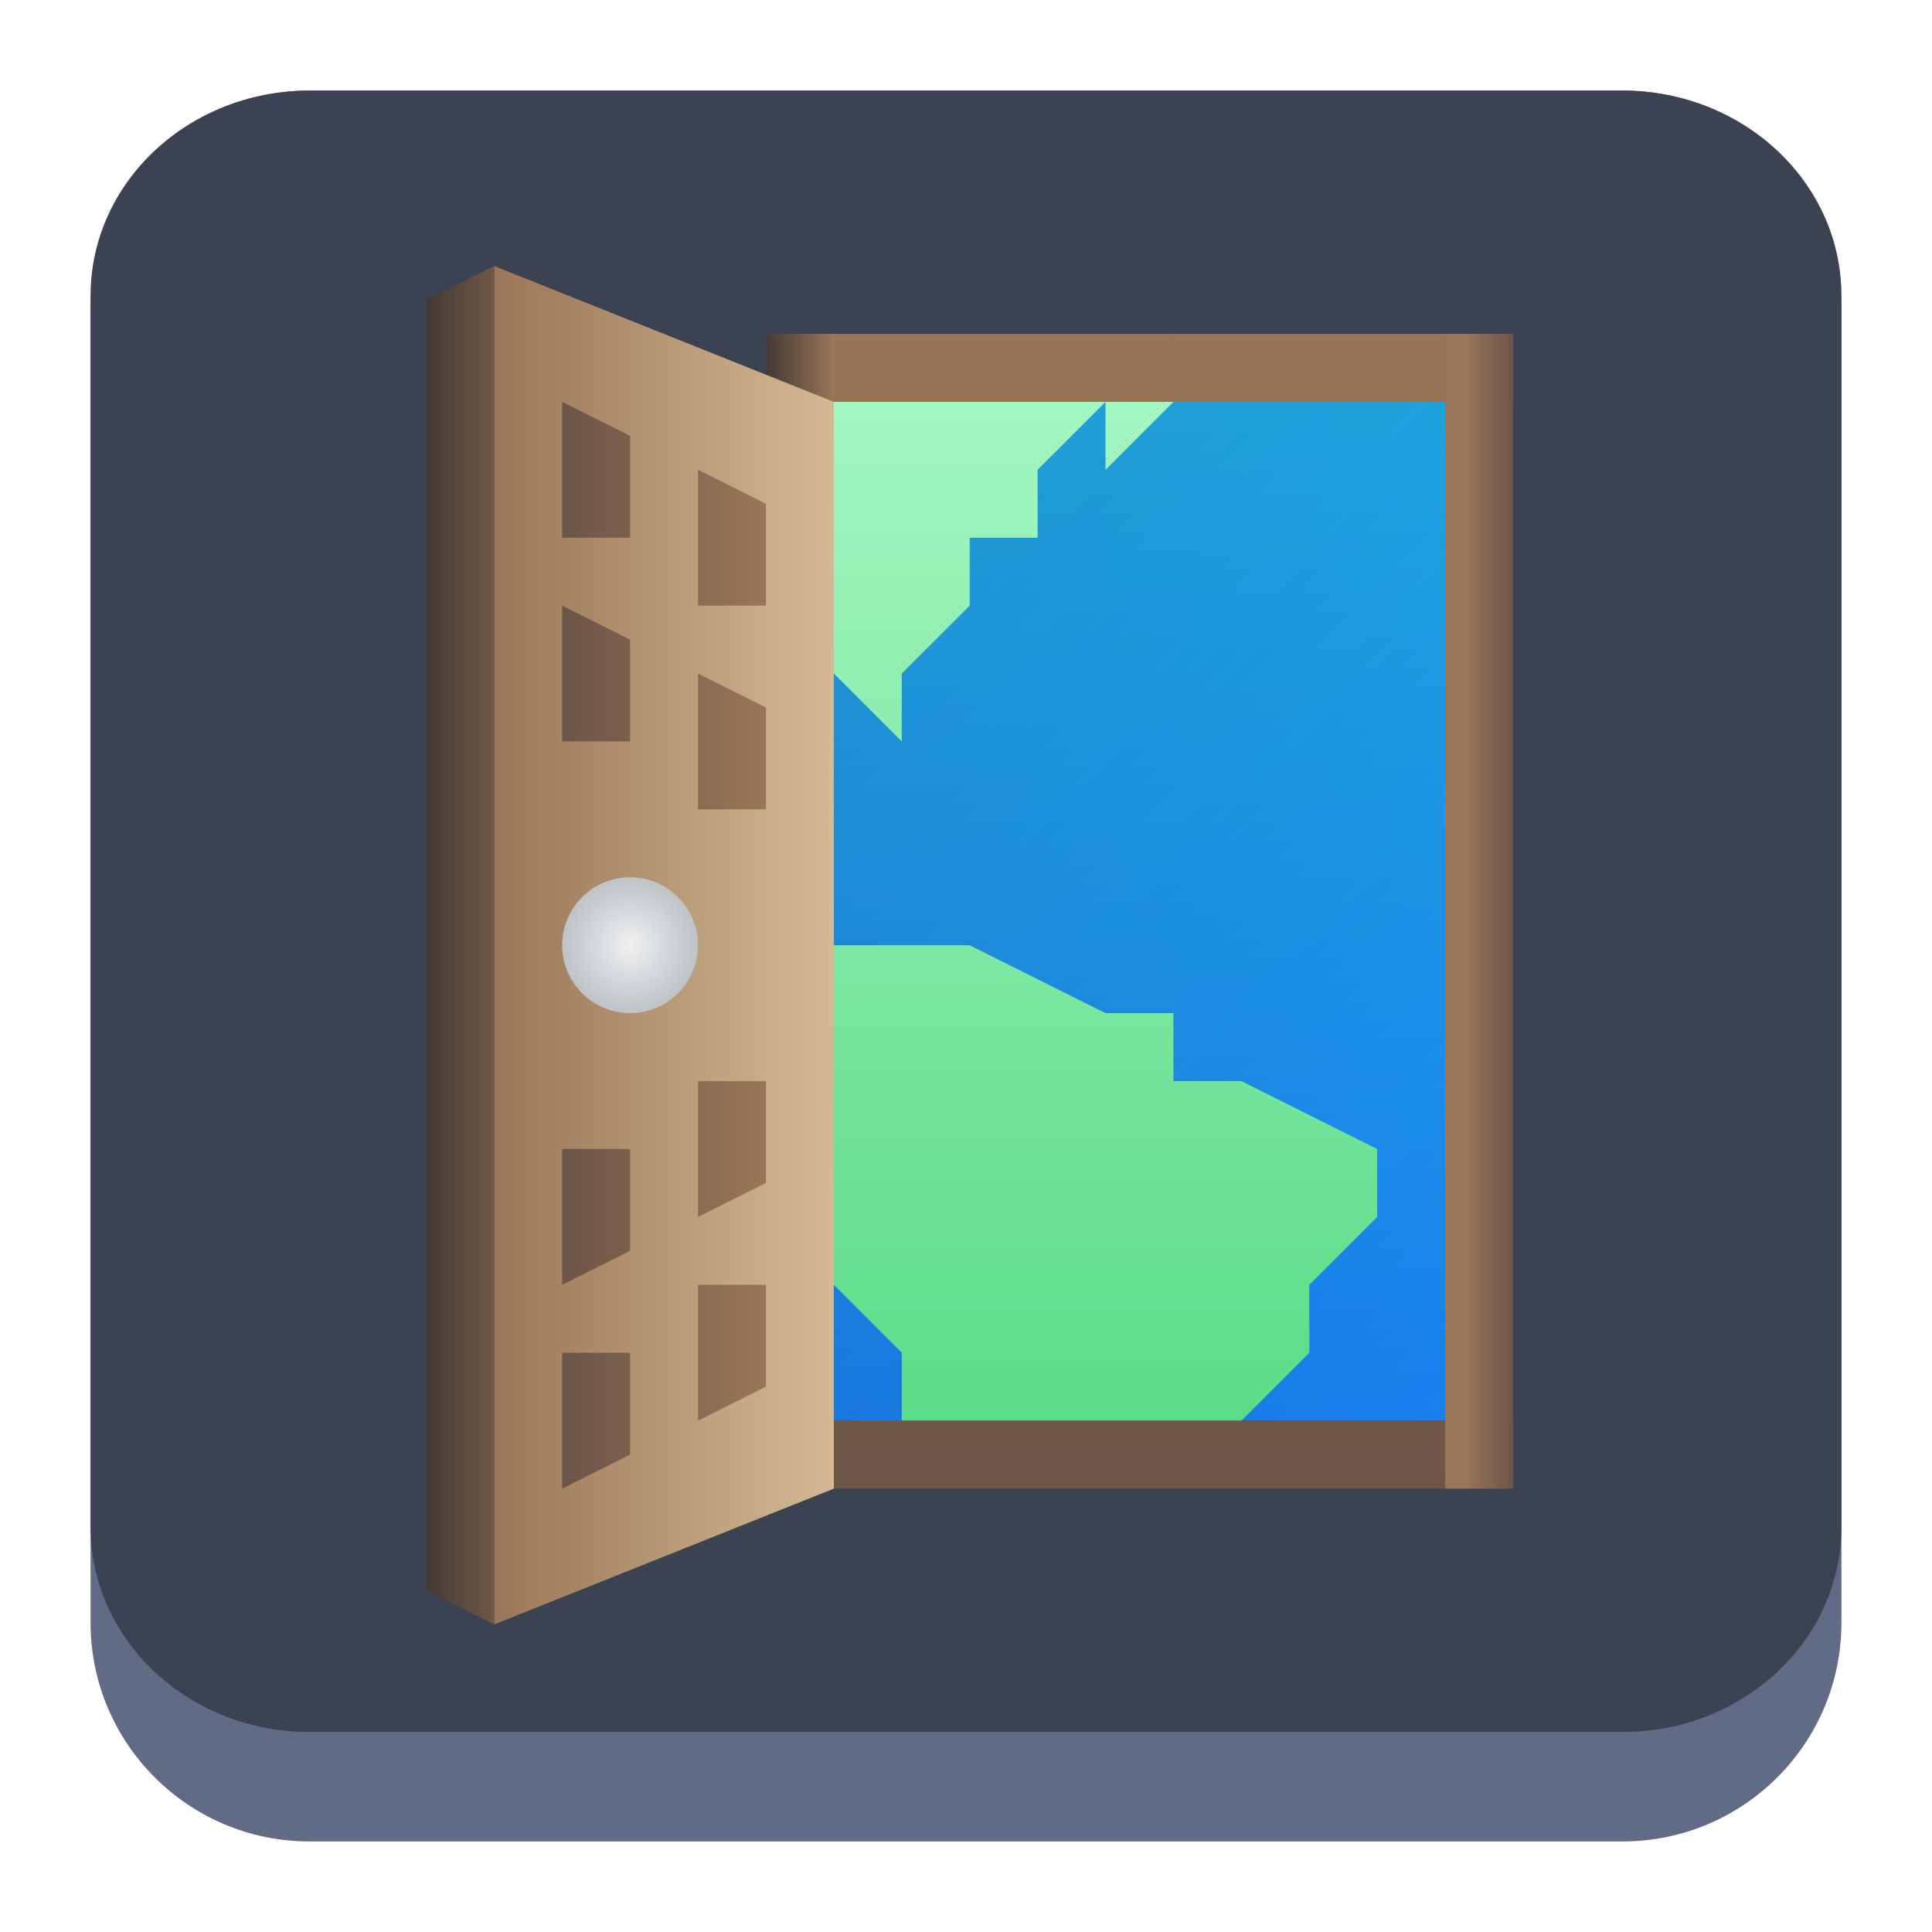 <?xml version="1.0" encoding="UTF-8" standalone="no"?>
<svg
   width="64"
   height="64"
   viewBox="0 0 64 64"
   version="1.1"
   id="svg52"
   sodipodi:docname="preferences-system-network-proxy.svg"
   inkscape:version="1.2.1 (9c6d41e410, 2022-07-14)"
   xmlns:inkscape="http://www.inkscape.org/namespaces/inkscape"
   xmlns:sodipodi="http://sodipodi.sourceforge.net/DTD/sodipodi-0.dtd"
   xmlns:xlink="http://www.w3.org/1999/xlink"
   xmlns="http://www.w3.org/2000/svg"
   xmlns:svg="http://www.w3.org/2000/svg">
  <sodipodi:namedview
     id="namedview54"
     pagecolor="#a4a4a4"
     bordercolor="#eeeeee"
     borderopacity="1"
     inkscape:pageshadow="0"
     inkscape:pageopacity="0"
     inkscape:pagecheckerboard="0"
     showgrid="false"
     inkscape:zoom="5.2604167"
     inkscape:cx="36.40396"
     inkscape:cy="10.930693"
     inkscape:window-width="1920"
     inkscape:window-height="1002"
     inkscape:window-x="0"
     inkscape:window-y="0"
     inkscape:window-maximized="1"
     inkscape:current-layer="svg52"
     inkscape:showpageshadow="2"
     inkscape:deskcolor="#c9c9c9" />
  <defs
     id="defs32">
    <linearGradient
       xlink:href="#linearGradient4393"
       id="linearGradient4399"
       x1="424.441"
       y1="502.85"
       x2="440.878"
       y2="529.576"
       gradientUnits="userSpaceOnUse"
       gradientTransform="matrix(0.692,0,0,0.692,-215.229,-357.135)" />
    <linearGradient
       id="linearGradient4393">
      <stop
         style="stop-color:#000000;stop-opacity:1;"
         offset="0"
         id="stop3" />
      <stop
         style="stop-color:#000000;stop-opacity:0;"
         offset="1"
         id="stop5" />
    </linearGradient>
    <linearGradient
       xlink:href="#linearGradient4274"
       id="linearGradient4217"
       gradientUnits="userSpaceOnUse"
       gradientTransform="matrix(0.692,0,0,0.692,-199.307,1639.897)"
       x1="390.571"
       y1="498.298"
       x2="442.571"
       y2="498.298" />
    <linearGradient
       id="linearGradient4274">
      <stop
         offset="0"
         style="stop-color:#ffffff;stop-opacity:1;"
         id="stop9" />
      <stop
         offset="1"
         style="stop-color:#ffffff;stop-opacity:0.488"
         id="stop11" />
    </linearGradient>
    <linearGradient
       xlink:href="#linearGradient4227"
       id="linearGradient4225"
       gradientUnits="userSpaceOnUse"
       x1="396.571"
       y1="498.798"
       x2="426.571"
       y2="511.798"
       gradientTransform="matrix(0.692,0,0,0.692,-199.307,-360.212)" />
    <linearGradient
       id="linearGradient4227">
      <stop
         offset="0"
         style="stop-color:#f5f5f5;stop-opacity:1"
         id="stop21" />
      <stop
         offset="1"
         style="stop-color:#f9f9f9;stop-opacity:1"
         id="stop23" />
    </linearGradient>
    <style
       id="current-color-scheme"
       type="text/css">      .ColorScheme-Highlight {
        color:#3593e6;
      }
</style>
    <linearGradient
       id="d"
       gradientUnits="userSpaceOnUse"
       x1="4"
       x2="19"
       xlink:href="#c"
       y1="5"
       y2="20"
       gradientTransform="matrix(2.8,0,0,2.8,1.095,-2.399)" />
    <linearGradient
       id="c">
      <stop
         offset="0"
         stop-color="#292c2f"
         id="stop265" />
      <stop
         offset="1"
         stop-opacity="0"
         id="stop267" />
    </linearGradient>
    <linearGradient
       id="b"
       gradientUnits="userSpaceOnUse"
       x1="13.281"
       x2="28.281"
       xlink:href="#c"
       y1="5.088"
       y2="20.088"
       gradientTransform="matrix(2.8,0,0,2.8,1.095,-2.399)" />
    <linearGradient
       id="c-3"
       gradientUnits="userSpaceOnUse"
       x1="5"
       x2="5"
       y1="20"
       y2="7"
       gradientTransform="matrix(3.439,0,0,3.439,-5.829,-4.016)">
      <stop
         offset="0"
         stop-color="#999a9c"
         id="stop164" />
      <stop
         offset="1"
         stop-color="#f4f5f5"
         id="stop166" />
    </linearGradient>
    <linearGradient
       id="a"
       y1="44"
       y2="4"
       x2="0"
       gradientUnits="userSpaceOnUse">
      <stop
         stop-color="#7cbaf8"
         id="stop152" />
      <stop
         offset="1"
         stop-color="#f4fcff"
         id="stop154" />
    </linearGradient>
    <linearGradient
       id="b-3"
       y1="39"
       y2="9"
       gradientUnits="userSpaceOnUse"
       x2="0"
       gradientTransform="matrix(1.029,0,0,1.2,-5.314,-2013.52)">
      <stop
         stop-color="#197cf1"
         id="stop157" />
      <stop
         offset="1"
         stop-color="#20bcfa"
         id="stop159" />
    </linearGradient>
    <linearGradient
       xlink:href="#c-7"
       id="d-6"
       y1="18.26"
       x1="14.59"
       y2="40.44"
       x2="36.06"
       gradientUnits="userSpaceOnUse" />
    <linearGradient
       id="c-7"
       y1="13.01"
       x1="25.04"
       y2="30.26"
       x2="42.99"
       gradientUnits="userSpaceOnUse">
      <stop
         stop-color="#292c2f"
         id="stop162" />
      <stop
         offset="1"
         stop-color="#292c2f"
         stop-opacity="0"
         id="stop164-5" />
    </linearGradient>
    <linearGradient
       id="a-3"
       y1="61.2"
       x1="-162.29"
       y2="505.06"
       gradientUnits="userSpaceOnUse"
       x2="737.63"
       gradientTransform="matrix(0.08,0.025,-0.022,0.071,13.079,2.446)">
      <stop
         stop-color="#fafafa"
         id="stop272" />
      <stop
         offset="1"
         stop-color="#939393"
         id="stop274" />
    </linearGradient>
    <linearGradient
       id="b-6"
       y1="41"
       x1="41"
       y2="18.25"
       x2="21.13"
       gradientUnits="userSpaceOnUse"
       gradientTransform="matrix(1.222,0,0,1.222,2.788,4.069)">
      <stop
         stop-color="#502ae3"
         id="stop277" />
      <stop
         offset="1"
         stop-color="#4db4f6"
         id="stop279" />
    </linearGradient>
    <linearGradient
       spreadMethod="reflect"
       id="a-36"
       x1="428.57"
       x2="408.57"
       gradientUnits="userSpaceOnUse"
       gradientTransform="matrix(1.125,0,0,1.125,-427.641,-557.275)">
      <stop
         stop-color="#2f3943"
         id="stop172" />
      <stop
         offset="1"
         stop-color="#808c9b"
         id="stop174" />
    </linearGradient>
    <linearGradient
       id="b-7"
       y1="-511.2"
       x1="-395.07"
       y2="-535.8"
       x2="-419.67"
       gradientUnits="userSpaceOnUse"
       gradientTransform="matrix(1.125,0,0,1.125,427.641,557.275)">
      <stop
         stop-color="#18222a"
         id="stop177" />
      <stop
         offset="1"
         stop-color="#566069"
         id="stop179" />
    </linearGradient>
    <linearGradient
       id="c-5"
       y1="-514"
       x1="-398.07"
       y2="-533.13"
       x2="-417.2"
       gradientUnits="userSpaceOnUse">
      <stop
         stop-color="#b97c1b"
         id="stop182" />
      <stop
         offset="1"
         stop-color="#dc8f16"
         id="stop184" />
    </linearGradient>
    <linearGradient
       xlink:href="#c-5"
       id="g"
       y1="-516.8"
       x1="-401.07"
       y2="-541.3"
       x2="-425.57"
       gradientUnits="userSpaceOnUse"
       gradientTransform="matrix(1.125,0,0,1.125,427.641,557.275)" />
    <linearGradient
       id="d-3"
       y1="536.87"
       x1="421.64"
       y2="511.82"
       gradientUnits="userSpaceOnUse"
       x2="396.59"
       gradientTransform="rotate(180,408.57,523.8)">
      <stop
         stop-color="#f39c12"
         id="stop187" />
      <stop
         offset="1"
         stop-color="#f5ab35"
         id="stop189" />
    </linearGradient>
    <linearGradient
       xlink:href="#d-3"
       id="e"
       y1="532.23"
       x1="417"
       y2="508.73"
       gradientUnits="userSpaceOnUse"
       x2="393.5"
       gradientTransform="matrix(-1.125,0,0,-1.125,491.641,621.275)" />
    <linearGradient
       xlink:href="#d-3"
       id="f"
       y1="529.62"
       x1="414.4"
       y2="506.91"
       gradientUnits="userSpaceOnUse"
       x2="391.69"
       gradientTransform="matrix(-1.125,0,0,-1.125,491.641,621.275)" />
    <linearGradient
       id="a-367"
       y1="524.83"
       y2="506.25"
       x1="411.49"
       x2="413.94"
       gradientUnits="userSpaceOnUse"
       gradientTransform="matrix(0.924,0,0,0.924,-345.729,-456.427)">
      <stop
         stop-color="#ebc69a"
         id="stop2" />
      <stop
         offset="1"
         stop-color="#f4e0c8"
         id="stop4" />
    </linearGradient>
    <linearGradient
       id="c-53"
       y1="30"
       y2="2"
       x2="0"
       gradientUnits="userSpaceOnUse"
       gradientTransform="matrix(1.32,0,0,1.32,10.57,6.316)">
      <stop
         stop-color="#7cbaf8"
         id="stop12" />
      <stop
         offset="1"
         stop-color="#f4fcff"
         id="stop14" />
    </linearGradient>
    <linearGradient
       id="d-5"
       y1="-2.981"
       x1="0.043"
       y2="19.04"
       x2="22.06"
       gradientUnits="userSpaceOnUse"
       gradientTransform="matrix(1.32,0,0,1.32,10.57,6.316)">
      <stop
         stop-color="#292c2f"
         id="stop17" />
      <stop
         offset="1"
         stop-opacity="0"
         id="stop19" />
    </linearGradient>
    <linearGradient
       id="b-62"
       y1="545.52"
       x1="414.78"
       y2="521.47"
       x2="390.67"
       gradientUnits="userSpaceOnUse"
       gradientTransform="matrix(1.32,0,0,1.32,-496.917,-674.346)">
      <stop
         stop-color="#197cf1"
         id="stop7" />
      <stop
         offset="1"
         stop-color="#86dbfc"
         id="stop9-9" />
    </linearGradient>
    <linearGradient
       gradientTransform="matrix(1.125,0,0,1.125,-427.606,-557.988)"
       xlink:href="#1"
       id="0"
       x1="417.634"
       y1="540.799"
       x2="399.646"
       y2="500.893"
       gradientUnits="userSpaceOnUse" />
    <linearGradient
       id="1">
      <stop
         stop-color="#105be2"
         style="stop-color:#2579b0;stop-opacity:1"
         id="stop226" />
      <stop
         offset="1"
         stop-color="#26dbfc"
         style="stop-color:#7cbfec;stop-opacity:1"
         id="stop228" />
    </linearGradient>
    <linearGradient
       xlink:href="#linearGradient4393"
       id="linearGradient4185"
       x1="20"
       y1="16"
       x2="36"
       y2="32"
       gradientUnits="userSpaceOnUse"
       gradientTransform="matrix(1.125,0,0,1.125,5.002,4.241)" />
    <linearGradient
       xlink:href="#linearGradient4165"
       id="linearGradient4171"
       x1="19"
       y1="12"
       x2="29"
       y2="36"
       gradientUnits="userSpaceOnUse"
       gradientTransform="matrix(1.125,0,0,1.125,5.002,4.241)" />
    <linearGradient
       id="linearGradient4165">
      <stop
         style="stop-color:#ffffff;stop-opacity:1;"
         offset="0"
         id="stop220" />
      <stop
         style="stop-color:#7cafec;stop-opacity:1"
         offset="1"
         id="stop222" />
    </linearGradient>
    <linearGradient
       gradientTransform="matrix(1.125,0,0,1.125,-427.648,-557.266)"
       xlink:href="#d-36"
       id="linearGradient4205"
       x1="388.571"
       y1="523.798"
       x2="428.571"
       y2="523.798"
       gradientUnits="userSpaceOnUse" />
    <linearGradient
       gradientTransform="matrix(1.25,0,0,1.267,-92.14,-151.08)"
       gradientUnits="userSpaceOnUse"
       x2="392.9"
       y2="546.58"
       x1="400.57"
       y1="537.6"
       id="d-36">
      <stop
         stop-color="#ffc35a"
         id="stop3-7" />
      <stop
         stop-color="#faae2a"
         offset="1"
         id="stop5-5" />
    </linearGradient>
    <linearGradient
       id="c-5-3"
       y1="13"
       x1="13"
       y2="31"
       x2="31"
       gradientUnits="userSpaceOnUse"
       gradientTransform="matrix(1.125,0,0,1.125,16.996,-0.646)"
       xlink:href="#f-5">
      <stop
         stop-color="#383e51"
         id="stop13" />
      <stop
         offset="1"
         stop-color="#655c6f"
         stop-opacity="0"
         id="stop15" />
    </linearGradient>
    <linearGradient
       gradientTransform="matrix(1.25,0,0,1.267,-92.14,-151.08)"
       gradientUnits="userSpaceOnUse"
       x2="386.57"
       y2="540.75"
       x1="390.57"
       y1="535.36"
       id="f-5">
      <stop
         stop-color="#fdbc4b"
         id="stop8" />
      <stop
         stop-color="#dde341"
         offset="1"
         id="stop10" />
    </linearGradient>
    <linearGradient
       id="a-3675"
       gradientTransform="matrix(1.607,0,0,1.607,-611.775,-822.674)"
       gradientUnits="userSpaceOnUse"
       x2="0"
       y1="545.798"
       y2="517.798">
      <stop
         offset="0"
         stop-color="#197cf1"
         id="stop217" />
      <stop
         offset="1"
         stop-color="#20bcfa"
         id="stop219" />
    </linearGradient>
    <linearGradient
       id="c-35"
       gradientUnits="userSpaceOnUse"
       x1="20"
       x2="6"
       y1="20"
       y2="6"
       gradientTransform="matrix(2.5,0,0,2.5,4.5,4.5)">
      <stop
         offset="0"
         stop-color="#292c2f"
         id="stop227" />
      <stop
         offset="1"
         stop-opacity="0"
         id="stop229" />
    </linearGradient>
    <linearGradient
       id="b-629"
       gradientUnits="userSpaceOnUse"
       x1="11"
       x2="11"
       y1="20"
       y2="2"
       gradientTransform="matrix(2.5,0,0,2.5,4.5,4.5)">
      <stop
         offset="0"
         stop-color="#7cbaf8"
         id="stop222-1" />
      <stop
         offset="1"
         stop-color="#f4fcff"
         id="stop224" />
    </linearGradient>
    <linearGradient
       id="c-36"
       gradientTransform="matrix(1.667,0,0,1.607,6.418,6.774)"
       gradientUnits="userSpaceOnUse"
       x1="28"
       x2="28"
       y1="30"
       y2="2">
      <stop
         offset="0"
         stop-color="#997657"
         id="stop236" />
      <stop
         offset="1"
         stop-color="#d4ba94"
         id="stop238" />
    </linearGradient>
    <linearGradient
       id="d-7"
       gradientTransform="matrix(1.25,0,0,25.714,-42.779,-314.139)"
       gradientUnits="userSpaceOnUse"
       x1="44.691"
       x2="44.691"
       y1="14.355"
       y2="12.605">
      <stop
         offset="0"
         stop-color="#433a35"
         id="stop241" />
      <stop
         offset="1"
         stop-color="#6c5548"
         id="stop243" />
    </linearGradient>
    <linearGradient
       id="b-5"
       gradientUnits="userSpaceOnUse"
       x1="10.357"
       x2="18.714"
       y1="9.071"
       y2="17.429"
       gradientTransform="matrix(2.5,0,0,2.5,5.585,4.988)">
      <stop
         offset="0"
         stop-color="#292c2f"
         id="stop231" />
      <stop
         offset="1"
         stop-opacity="0"
         id="stop233" />
    </linearGradient>
    <linearGradient
       id="a-35"
       gradientUnits="userSpaceOnUse"
       x1="6.5"
       x2="6.5"
       y1="9.714"
       y2="4.571"
       gradientTransform="matrix(2.5,0,0,2.5,5.585,4.988)">
      <stop
         offset="0"
         stop-color="#31363b"
         id="stop226-6" />
      <stop
         offset="1"
         stop-color="#4d4d4d"
         id="stop228-2" />
    </linearGradient>
    <linearGradient
       id="c-367"
       gradientTransform="matrix(1.667,0,0,1.607,5.15,5.754)"
       gradientUnits="userSpaceOnUse"
       x1="30"
       x2="30"
       y1="30"
       y2="2">
      <stop
         offset="0"
         stop-color="#fdbc4b"
         id="stop256" />
      <stop
         offset="1"
         stop-color="#fed286"
         id="stop258" />
    </linearGradient>
    <linearGradient
       id="e-5"
       gradientTransform="matrix(1.071,0,0,25.714,-36.067,-315.159)"
       gradientUnits="userSpaceOnUse"
       x1="38.691"
       x2="38.691"
       y1="14.355"
       y2="12.605">
      <stop
         offset="0"
         stop-color="#1d1e1e"
         id="stop266" />
      <stop
         offset="1"
         stop-color="#44484c"
         id="stop268" />
    </linearGradient>
    <linearGradient
       id="d-35"
       gradientUnits="userSpaceOnUse"
       x1="3"
       x2="3"
       y1="20"
       y2="18.071"
       gradientTransform="matrix(2.5,0,0,2.5,4.316,3.968)">
      <stop
         offset="0"
         stop-opacity=".4"
         id="stop261" />
      <stop
         offset="1"
         stop-opacity=".2"
         id="stop263" />
    </linearGradient>
    <linearGradient
       id="b-6291"
       gradientUnits="userSpaceOnUse"
       x1="7"
       x2="7"
       y1="15"
       y2="5"
       gradientTransform="matrix(2.5,0,0,2.5,4.316,3.968)">
      <stop
         offset="0"
         stop-color="#232629"
         id="stop251" />
      <stop
         offset="1"
         stop-color="#4d4d4d"
         id="stop253" />
    </linearGradient>
    <linearGradient
       id="a-2"
       gradientUnits="userSpaceOnUse"
       x1="8.357"
       x2="16.714"
       y1="8.071"
       y2="16.429"
       gradientTransform="matrix(2.5,0,0,2.5,4.316,3.968)">
      <stop
         offset="0"
         stop-color="#292c2f"
         id="stop246" />
      <stop
         offset="1"
         stop-opacity="0"
         id="stop248" />
    </linearGradient>
    <linearGradient
       id="c-3675"
       gradientUnits="userSpaceOnUse"
       x1="5.082"
       x2="5.082"
       y1="19.654"
       y2="1.346">
      <stop
         offset="0"
         stop-color="#197cf1"
         id="stop265-3" />
      <stop
         offset="1"
         stop-color="#20bcfa"
         id="stop267-5" />
    </linearGradient>
    <linearGradient
       id="b-62912"
       gradientUnits="userSpaceOnUse"
       x1="7.697"
       x2="20.774"
       y1="3.962"
       y2="17.038">
      <stop
         offset="0"
         stop-color="#292c2f"
         id="stop260" />
      <stop
         offset="1"
         stop-opacity="0"
         id="stop262" />
    </linearGradient>
    <linearGradient
       id="a-7"
       gradientUnits="userSpaceOnUse"
       x1="5.082"
       x2="5.082"
       y1="19.654"
       y2="1.346">
      <stop
         offset="0"
         stop-color="#54d883"
         id="stop255" />
      <stop
         offset="1"
         stop-color="#abf9c7"
         id="stop257" />
    </linearGradient>
    <linearGradient
       id="g-0"
       x1="19"
       x2="19"
       xlink:href="#e-9"
       y1="19.783"
       y2="1.696"
       gradientTransform="matrix(2.25,0,0,2.25,7.372,6.562)" />
    <linearGradient
       id="e-9"
       gradientUnits="userSpaceOnUse">
      <stop
         offset="0"
         stop-color="#6c5548"
         id="stop275" />
      <stop
         offset="1"
         stop-color="#997657"
         id="stop277-3" />
    </linearGradient>
    <linearGradient
       id="h"
       x1="19"
       x2="18.296"
       xlink:href="#e-9"
       y1="20"
       y2="20"
       gradientTransform="matrix(2.25,0,0,2.25,7.372,6.562)" />
    <linearGradient
       id="i"
       gradientTransform="matrix(2.25,0,0,1.53,0.622,4.942)"
       x1="11"
       x2="12"
       xlink:href="#d-60"
       y1="29"
       y2="29" />
    <linearGradient
       id="d-60"
       gradientUnits="userSpaceOnUse">
      <stop
         offset="0"
         stop-color="#433a35"
         id="stop270" />
      <stop
         offset="1"
         stop-color="#997657"
         id="stop272-6" />
    </linearGradient>
    <linearGradient
       id="j"
       gradientUnits="userSpaceOnUse"
       x1="4"
       x2="9"
       y1="11"
       y2="11">
      <stop
         offset="0"
         stop-color="#997657"
         id="stop288" />
      <stop
         offset="1"
         stop-color="#d4ba94"
         id="stop290" />
    </linearGradient>
    <linearGradient
       id="k"
       x1="5"
       x2="8"
       xlink:href="#e-9"
       y1="3"
       y2="3" />
    <linearGradient
       id="l"
       x1="3"
       x2="5"
       xlink:href="#d-60"
       y1="11"
       y2="11" />
    <radialGradient
       id="f-2"
       cx="6"
       cy="11"
       gradientUnits="userSpaceOnUse"
       r="1"
       gradientTransform="matrix(2.25,0,0,2.25,7.372,6.562)">
      <stop
         offset="0"
         stop-color="#eff0f1"
         id="stop280" />
      <stop
         offset="1"
         stop-color="#bdc3c7"
         id="stop282" />
    </radialGradient>
  </defs>
  <path
     d="m 3,10.25 c 0,-4.004 3.246,-7.25 7.25,-7.25 h 43.5 c 4.004,0 7.25,3.246 7.25,7.25 v 43.5 c 0,4.004 -3.246,7.25 -7.25,7.25 H 10.25 C 6.246,61 3,57.754 3,53.75 Z"
     id="path736"
     style="fill:#606c86;fill-opacity:1;stroke-width:3.625" />
  <path
     d="M 3,9.797 C 3,6.043 6.246,3 10.25,3 h 43.5 c 4.004,0 7.25,3.043 7.25,6.797 v 40.781 c 0,3.754 -3.246,6.797 -7.25,6.797 H 10.25 c -4.004,0 -7.25,-3.043 -7.25,-6.797 z"
     id="path738"
     style="fill:#3b4252;fill-opacity:1;stroke-width:3.625" />
  <g
     stroke-width="0.654"
     id="g301"
     transform="matrix(2.25,0,0,2.25,7.372,6.562)">
    <path
       d="m 9,3 v 15 h 9 V 3 Z"

       id="path295"
       style="fill:url(#c-3675)" />
    <path
       d="m 9,3 v 15 h 9 V 3 Z"

       opacity="0.2"
       id="path297"
       style="fill:url(#b-62912)" />
    <path
       d="M 14,2 9,3 v 4 l 1,1 V 7 L 11,6 V 5 h 1 V 4 l 1,-1 v 1 l 1,-1 z m -5,9 v 5 l 1,1 v 1 h 5 l 1,-1 v -1 l 1,-1 v -1 l -2,-1 h -1 v -1 h -1 l -2,-1 z"

       id="path299"
       style="fill:url(#a-7)" />
  </g>
  <path
     d="m 25.372,11.062 h 24.75 v 2.25 h -24.75 z m 0,36 h 24.75 v 2.25 h -24.75 z"

     stroke-width="1.565"
     id="path303"
     style="fill:url(#g-0)" />
  <path
     d="m 47.872,11.062 h 2.25 v 38.25 h -2.25 z"

     stroke-width="1.584"
     id="path305"
     style="fill:url(#h)" />
  <path
     d="m 25.372,11.062 h 2.25 v 38.25 h -2.25 z"

     stroke-width="1.855"
     id="path307"
     style="fill:url(#i)" />
  <g
     stroke-width="0.696"
     id="g315"
     transform="matrix(2.25,0,0,2.25,7.372,6.562)">
    <path
       d="M 9,3 4,1 v 20 l 5,-2 z"

       id="path309"
       style="fill:url(#j)" />
    <path
       d="M 5,3 V 5 H 6 V 3.5 Z M 7,4 V 6 H 8 V 4.5 Z M 5,6 V 8 H 6 V 6.5 Z M 7,7 V 9 H 8 V 7.5 Z m 0,6 v 2 L 8,14.5 V 13 Z m -2,1 v 2 L 6,15.5 V 14 Z m 2,2 v 2 L 8,17.5 V 16 Z m -2,1 v 2 L 6,18.5 V 17 Z"

       id="path311"
       style="fill:url(#k)" />
    <path
       d="M 3,1.5 4,1 V 21 L 3,20.5 Z"

       id="path313"
       style="fill:url(#l)" />
  </g>
  <circle
     cx="20.872"
     cy="31.312"

     r="2.25"
     id="circle317"
     style="fill:url(#f-2);stroke-width:2.25" />
</svg>
